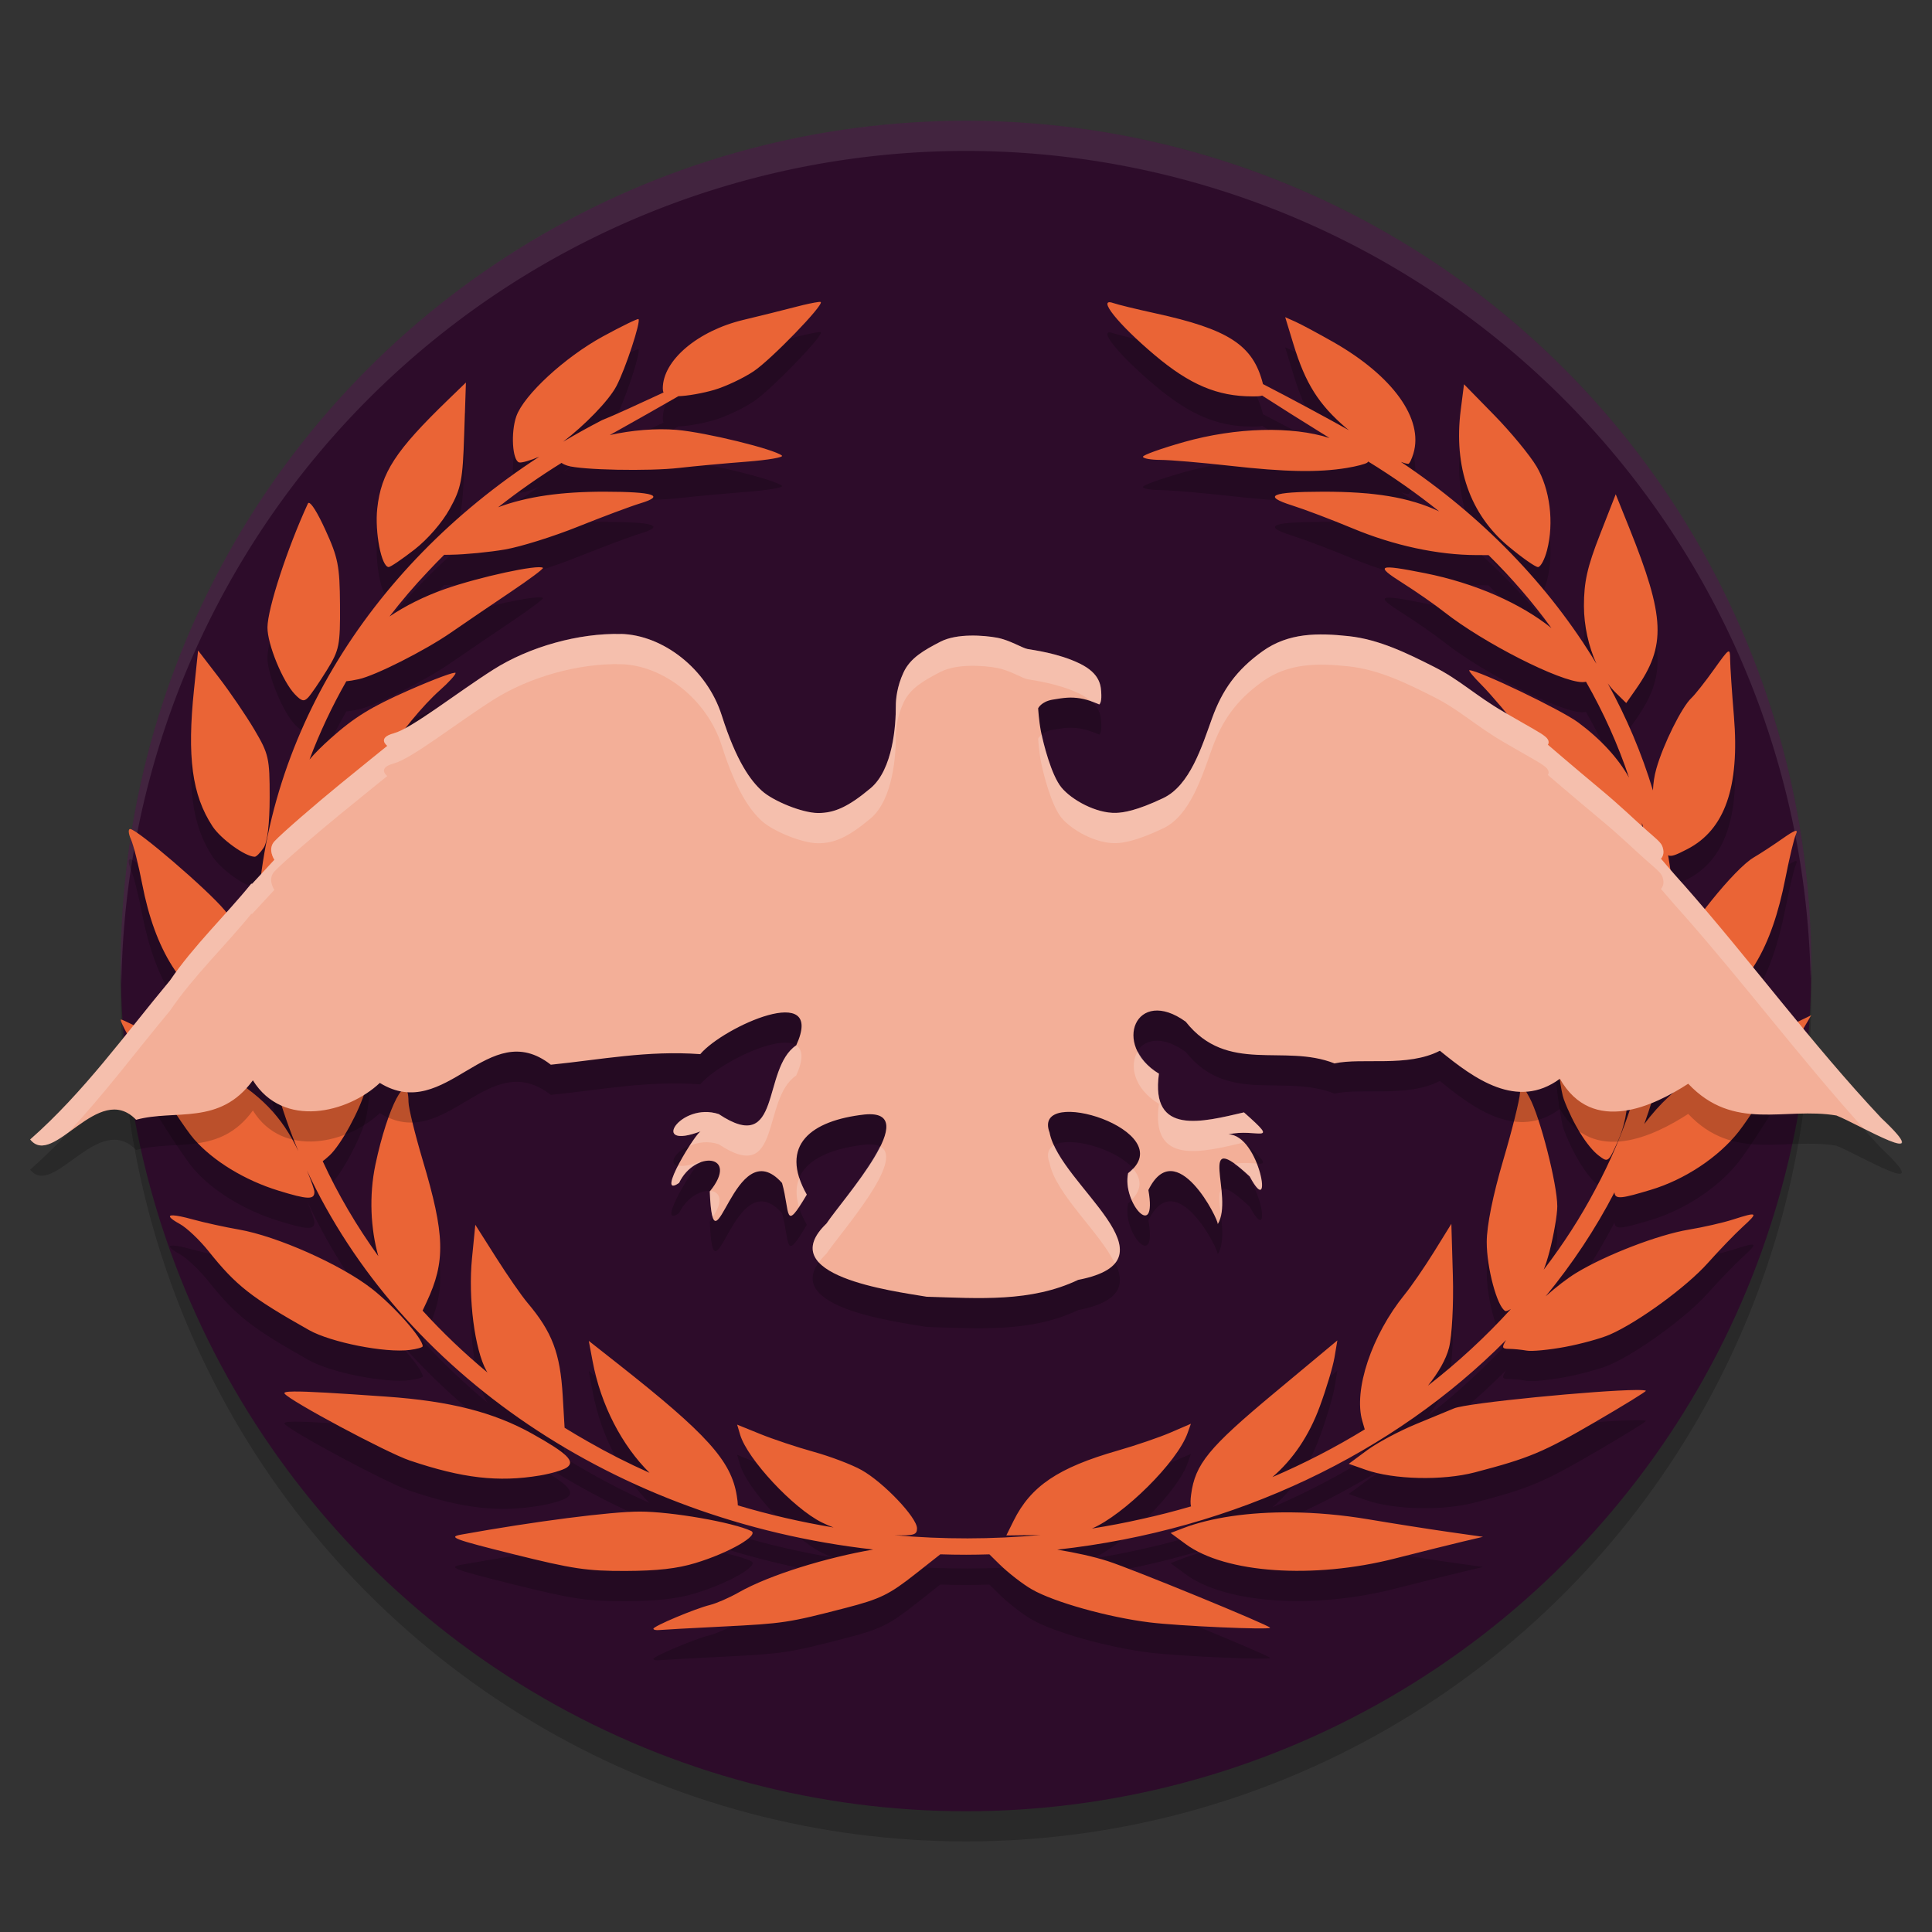 <svg xmlns="http://www.w3.org/2000/svg" width="64" height="64" version="1">
 <rect width="100%" height="100%" fill="#333333" stroke="none"/>
 <circle style="opacity:0.2" cx="32" cy="33" r="28"/>
 <circle style="fill:#2d0c2a" cx="32" cy="32" r="28"/>
 <path style="fill:#ffffff;opacity:0.1" d="M 32 4 A 28 28 0 0 0 4 32 A 28 28 0 0 0 4.021 32.586 A 28 28 0 0 1 32 5 A 28 28 0 0 1 59.979 32.414 A 28 28 0 0 0 60 32 A 28 28 0 0 0 32 4 z"/>
 <path style="opacity:0.2" d="m 27.109,11.004 c 0.045,-0.005 0.072,-0.005 0.079,0.001 0.111,0.094 -1.641,1.904 -2.219,2.292 -0.339,0.228 -0.928,0.506 -1.308,0.618 -0.376,0.111 -0.906,0.204 -1.187,0.209 -0.564,0.326 -1.354,0.772 -2.274,1.288 0.706,-0.158 1.524,-0.232 2.216,-0.172 0.967,0.084 3.222,0.635 3.486,0.852 0.069,0.056 -0.458,0.147 -1.17,0.202 -0.712,0.054 -1.715,0.147 -2.23,0.206 -1.007,0.116 -3.258,0.07 -3.704,-0.074 -0.09,-0.029 -0.153,-0.059 -0.196,-0.092 -0.734,0.455 -1.435,0.946 -2.101,1.47 0.959,-0.358 2.094,-0.518 3.536,-0.516 1.623,0.002 2.017,0.131 1.177,0.385 -0.321,0.097 -1.25,0.445 -2.065,0.772 -0.815,0.328 -1.903,0.668 -2.418,0.757 -0.515,0.089 -1.318,0.167 -1.785,0.174 l -0.233,0.004 c -0.181,0.18 -0.359,0.362 -0.531,0.547 -0.456,0.479 -0.882,0.979 -1.279,1.494 0.527,-0.354 1.149,-0.666 1.829,-0.906 1.141,-0.402 3.107,-0.828 3.254,-0.704 0.029,0.025 -0.452,0.384 -1.069,0.798 -0.617,0.414 -1.508,1.021 -1.98,1.347 -0.861,0.595 -2.501,1.424 -3.057,1.544 -0.173,0.037 -0.304,0.059 -0.408,0.068 -0.477,0.837 -0.884,1.704 -1.219,2.592 0.183,-0.216 0.405,-0.436 0.701,-0.701 0.783,-0.699 1.338,-1.041 2.568,-1.584 0.863,-0.381 1.57,-0.642 1.57,-0.581 0,0.061 -0.232,0.316 -0.516,0.567 -0.567,0.502 -1.355,1.46 -1.815,2.209 -0.336,0.548 -1.655,1.659 -2.58,2.174 -0.311,0.173 -0.516,0.277 -0.645,0.31 -0.276,1.236 -0.414,2.494 -0.415,3.753 0.089,-0.489 0.235,-1.005 0.43,-1.44 0.36,-0.805 0.595,-1.087 1.595,-1.906 0.645,-0.529 1.348,-1.109 1.56,-1.29 l 0.387,-0.329 -0.114,0.329 c -1.127,3.255 -1.808,4.542 -3.073,5.806 -0.482,0.482 -0.61,0.599 -0.703,0.497 0.038,0.378 0.087,0.756 0.15,1.132 0.121,0.762 0.301,1.515 0.53,2.256 -0.022,-0.676 0.094,-1.4 0.353,-2 0.29,-0.672 2.17,-3.296 2.287,-3.191 0.105,0.094 -0.253,4.365 -0.412,4.921 -0.203,0.708 -0.814,1.827 -1.191,2.18 -0.099,0.092 -0.178,0.157 -0.23,0.194 0.503,1.093 1.121,2.146 1.842,3.145 -0.254,-0.895 -0.311,-2.005 -0.097,-3.025 0.405,-1.931 1.09,-3.229 1.097,-2.08 0.001,0.195 0.214,1.063 0.472,1.931 0.736,2.469 0.76,3.348 0.129,4.694 l -0.134,0.285 c 0.661,0.726 1.38,1.412 2.151,2.052 -0.011,-0.018 -0.023,-0.036 -0.033,-0.052 -0.393,-0.706 -0.613,-2.41 -0.481,-3.739 l 0.109,-1.105 0.685,1.08 c 0.376,0.594 0.843,1.267 1.037,1.497 0.825,0.975 1.091,1.675 1.174,3.093 l 0.062,1.054 c 0.254,0.156 0.511,0.31 0.772,0.457 0.659,0.378 1.341,0.724 2.042,1.036 -0.911,-0.902 -1.612,-2.234 -1.886,-3.696 l -0.127,-0.675 0.952,0.75 c 2.967,2.337 3.767,3.224 3.951,4.382 0.023,0.142 0.035,0.242 0.035,0.318 1.035,0.309 2.096,0.553 3.172,0.732 -0.129,-0.046 -0.255,-0.101 -0.389,-0.167 -0.946,-0.468 -2.467,-2.1 -2.707,-2.906 l -0.099,-0.334 0.769,0.312 c 0.423,0.172 1.218,0.437 1.768,0.589 0.55,0.152 1.262,0.423 1.582,0.602 0.727,0.405 1.839,1.574 1.839,1.932 0,0.207 -0.086,0.249 -0.746,0.227 1.609,0.143 3.235,0.141 4.844,-0.007 -0.028,5.68e-4 -0.057,0.002 -0.084,0.002 l -1.055,0.013 0.241,-0.486 c 0.569,-1.147 1.476,-1.759 3.448,-2.324 0.593,-0.17 1.382,-0.439 1.752,-0.599 l 0.673,-0.29 -0.108,0.304 c -0.346,0.977 -2.126,2.722 -3.17,3.167 0.547,-0.087 1.092,-0.19 1.63,-0.312 0.558,-0.121 1.108,-0.263 1.652,-0.422 -0.023,-0.092 -0.02,-0.22 0.003,-0.392 0.135,-1.009 0.577,-1.55 2.745,-3.356 l 2.1,-1.75 -0.096,0.567 c -0.053,0.312 -0.273,1.045 -0.489,1.629 -0.354,0.96 -0.88,1.741 -1.567,2.332 1.065,-0.457 2.089,-0.986 3.059,-1.581 l -0.08,-0.274 c -0.299,-1.026 0.309,-2.847 1.4,-4.191 0.225,-0.277 0.665,-0.917 0.979,-1.423 l 0.57,-0.921 0.05,1.709 c 0.028,0.957 -0.029,2.012 -0.128,2.398 -0.099,0.386 -0.355,0.829 -0.698,1.254 0.999,-0.776 1.92,-1.627 2.749,-2.539 -0.086,0.05 -0.158,0.081 -0.188,0.065 -0.268,-0.14 -0.615,-1.433 -0.613,-2.287 0.001,-0.541 0.205,-1.551 0.545,-2.704 0.299,-1.012 0.549,-2.018 0.557,-2.235 0.014,-0.389 0.018,-0.387 0.314,0.156 0.352,0.645 0.921,2.871 0.921,3.602 0,0.279 -0.116,0.953 -0.258,1.497 -0.061,0.235 -0.123,0.43 -0.191,0.603 0.645,-0.842 1.217,-1.726 1.702,-2.646 2.037,-3.764 2.527,-8.095 1.554,-12.156 -1.78e-4,0.419 -0.037,0.416 -0.83,-0.049 -0.997,-0.586 -2.017,-1.535 -3.05,-2.838 -0.516,-0.651 -1.159,-1.405 -1.43,-1.676 -0.271,-0.271 -0.454,-0.493 -0.408,-0.493 0.307,0 3.042,1.313 3.605,1.731 0.75,0.557 1.323,1.184 1.682,1.824 -0.366,-1.092 -0.842,-2.155 -1.425,-3.174 -0.032,0.007 -0.071,0.013 -0.122,0.013 -0.727,-0.004 -3.275,-1.298 -4.581,-2.328 -0.305,-0.24 -0.926,-0.673 -1.38,-0.96 -0.921,-0.583 -0.812,-0.631 0.739,-0.323 1.678,0.333 3.184,1.007 4.198,1.82 -0.618,-0.853 -1.316,-1.66 -2.083,-2.416 l -0.396,-0.001 c -1.293,-0.004 -2.743,-0.317 -4.11,-0.887 -0.686,-0.286 -1.585,-0.627 -1.997,-0.757 -1.004,-0.317 -0.7,-0.453 1.014,-0.456 1.693,-0.002 2.855,0.181 3.855,0.653 -0.741,-0.594 -1.527,-1.146 -2.352,-1.653 -0.007,0.013 -0.016,0.024 -0.028,0.035 -0.054,0.046 -0.362,0.126 -0.685,0.179 -0.945,0.154 -2.031,0.134 -3.862,-0.072 -0.944,-0.106 -1.979,-0.194 -2.301,-0.195 -0.322,-6.05e-4 -0.585,-0.048 -0.585,-0.105 0,-0.057 0.614,-0.277 1.365,-0.489 1.723,-0.485 3.568,-0.531 4.816,-0.131 -0.945,-0.586 -1.683,-1.051 -2.233,-1.406 -0.061,0.024 -0.162,0.027 -0.32,0.027 -1.16,0 -2.074,-0.386 -3.241,-1.37 -1.215,-1.024 -1.925,-1.913 -1.377,-1.724 0.159,0.055 0.78,0.206 1.38,0.337 2.45,0.533 3.255,1.056 3.581,2.329 0.002,0.009 0.002,0.011 0.004,0.02 0.948,0.487 2.116,1.119 2.849,1.529 -0.032,-0.026 -0.068,-0.053 -0.099,-0.079 -0.904,-0.774 -1.343,-1.472 -1.735,-2.754 l -0.278,-0.912 0.335,0.149 c 0.184,0.082 0.749,0.385 1.256,0.673 1.975,1.125 2.998,2.547 2.656,3.694 -0.056,0.188 -0.132,0.342 -0.169,0.342 -0.056,0 -0.144,-0.027 -0.245,-0.064 2.682,1.793 4.901,4.074 6.477,6.687 -0.258,-0.571 -0.413,-1.248 -0.414,-1.912 -0.001,-0.794 0.11,-1.293 0.526,-2.355 l 0.527,-1.348 0.445,1.106 c 1.194,2.973 1.233,3.911 0.223,5.353 l -0.32,0.457 -0.347,-0.341 c -0.094,-0.092 -0.182,-0.196 -0.265,-0.31 0.621,1.129 1.125,2.315 1.497,3.546 0.011,-0.247 0.046,-0.485 0.112,-0.718 0.225,-0.8 0.84,-2.042 1.161,-2.342 0.119,-0.111 0.456,-0.537 0.748,-0.947 0.517,-0.725 0.532,-0.734 0.536,-0.329 0.002,0.229 0.058,1.072 0.125,1.873 0.196,2.351 -0.301,3.769 -1.546,4.409 -0.352,0.181 -0.522,0.26 -0.633,0.202 0.163,0.96 0.25,1.942 0.25,2.941 0,0.113 -0.004,0.225 -0.005,0.337 0.388,-0.88 1.96,-2.838 2.592,-3.207 0.21,-0.122 0.634,-0.4 0.944,-0.617 0.432,-0.303 0.537,-0.336 0.451,-0.145 -0.062,0.137 -0.217,0.788 -0.346,1.446 -0.459,2.34 -1.264,3.678 -2.69,4.469 -0.47,0.261 -0.949,0.474 -1.066,0.474 -0.035,0 -0.064,-0.019 -0.09,-0.05 -0.174,1.116 -0.453,2.204 -0.83,3.255 0.496,-0.663 1.113,-1.249 1.691,-1.544 0.301,-0.154 0.957,-0.52 1.458,-0.814 0.501,-0.294 1.243,-0.694 1.647,-0.89 l 0.735,-0.356 -0.93,1.582 c -0.511,0.87 -1.176,1.895 -1.477,2.277 -0.668,0.848 -1.788,1.589 -2.906,1.924 -0.938,0.281 -1.19,0.339 -1.206,0.084 -0.63,1.216 -1.395,2.369 -2.28,3.444 0.35,-0.309 0.71,-0.59 1.005,-0.77 0.981,-0.599 2.725,-1.271 3.732,-1.438 0.482,-0.08 1.141,-0.23 1.464,-0.334 0.828,-0.266 0.859,-0.244 0.33,0.238 -0.258,0.235 -0.779,0.776 -1.159,1.202 -0.705,0.791 -2.309,1.962 -3.25,2.372 -0.288,0.126 -0.955,0.309 -1.481,0.407 -0.526,0.098 -1.097,0.153 -1.268,0.122 -0.172,-0.031 -0.437,-0.057 -0.589,-0.058 -0.228,-0.002 -0.244,-0.039 -0.096,-0.292 -3.696,3.728 -8.936,6.288 -14.866,6.943 0.59,0.096 1.194,0.227 1.67,0.379 0.817,0.261 5.381,2.134 5.381,2.208 2.13e-4,0.077 -3.027,-0.057 -3.993,-0.177 -1.37,-0.169 -3.161,-0.671 -3.892,-1.09 C 33.887,53.483 33.399,53.104 33.104,52.814 l -0.329,-0.324 c -0.256,0.007 -0.513,0.013 -0.771,0.013 -0.286,0 -0.571,-0.005 -0.855,-0.014 l -0.811,0.639 c -0.882,0.696 -1.175,0.839 -2.317,1.135 -1.91,0.495 -2.066,0.518 -4.115,0.62 -1.029,0.051 -1.959,0.103 -2.066,0.114 -0.107,0.011 -0.195,-0.007 -0.195,-0.043 0,-0.085 1.383,-0.667 1.872,-0.787 0.214,-0.053 0.64,-0.238 0.947,-0.413 1.04,-0.592 2.937,-1.162 4.463,-1.424 -8.551,-0.964 -15.661,-5.886 -18.76,-12.558 0.146,0.353 0.248,0.64 0.248,0.714 0,0.262 -0.223,0.254 -1.192,-0.045 C 8.11,40.099 7.063,39.461 6.43,38.738 5.889,38.121 3.845,34.772 4.009,34.773 c 0.103,5.83e-4 2.087,1.036 3.304,1.725 1.299,0.735 2.024,1.48 2.571,2.636 C 9.304,37.751 8.894,36.298 8.677,34.794 8.625,35.173 8.337,35.057 7.444,34.607 6.026,33.894 5.134,32.483 4.71,30.282 4.59,29.657 4.422,28.991 4.337,28.803 4.253,28.616 4.241,28.462 4.311,28.462 c 0.226,0 2.578,2.02 3.127,2.686 0.566,0.687 0.908,1.362 1.089,2.164 -0.02,-0.343 -0.03,-0.688 -0.03,-1.035 0,-6.597 3.681,-12.456 9.366,-16.148 -0.291,0.124 -0.582,0.209 -0.663,0.19 -0.227,-0.054 -0.285,-0.993 -0.096,-1.529 0.249,-0.705 1.606,-1.956 2.864,-2.643 0.622,-0.339 1.154,-0.599 1.182,-0.576 0.088,0.071 -0.432,1.652 -0.73,2.219 -0.26,0.494 -1.061,1.303 -1.764,1.842 0.419,-0.249 0.847,-0.487 1.285,-0.713 0.422,-0.167 1.236,-0.545 2.04,-0.917 -0.017,-0.036 -0.025,-0.08 -0.025,-0.136 0,-0.927 1.154,-1.907 2.673,-2.27 0.546,-0.13 1.333,-0.326 1.75,-0.435 0.313,-0.082 0.596,-0.141 0.729,-0.156 z M 15.434,13.672 15.378,15.381 c -0.05,1.529 -0.1,1.79 -0.481,2.478 -0.25,0.453 -0.73,1.006 -1.167,1.346 -0.408,0.317 -0.792,0.578 -0.853,0.579 -0.24,0.004 -0.466,-1.152 -0.38,-1.941 0.13,-1.186 0.601,-1.911 2.337,-3.591 z m 33.063,0.057 1.001,1.023 c 0.551,0.563 1.181,1.328 1.402,1.7 0.446,0.754 0.584,1.857 0.348,2.774 -0.079,0.307 -0.214,0.559 -0.301,0.559 -0.086,0 -0.528,-0.311 -0.982,-0.69 -1.268,-1.06 -1.816,-2.626 -1.577,-4.508 z m -38.271,3.929 c 0.084,-0.007 0.29,0.322 0.545,0.878 0.43,0.939 0.483,1.207 0.492,2.498 0.009,1.345 -0.021,1.497 -0.437,2.169 -0.246,0.398 -0.524,0.803 -0.617,0.901 -0.139,0.146 -0.219,0.126 -0.44,-0.104 -0.404,-0.42 -0.912,-1.659 -0.909,-2.215 0.003,-0.622 0.656,-2.621 1.339,-4.103 0.007,-0.014 0.016,-0.023 0.028,-0.024 z m -3.664,4.89 0.681,0.886 c 0.375,0.487 0.908,1.27 1.186,1.74 0.473,0.801 0.505,0.941 0.504,2.235 -7.742e-4,0.877 -0.074,1.488 -0.2,1.676 -0.11,0.163 -0.241,0.296 -0.293,0.296 -0.311,0 -1.126,-0.588 -1.403,-1.012 C 6.361,27.334 6.193,26.08 6.428,23.829 Z m 44.249,4.942 c 0,-0.037 0.633,0.444 1.406,1.067 1.518,1.224 1.996,1.876 2.426,3.309 0.172,0.572 0.219,1.067 0.149,1.545 -0.057,0.387 -0.155,0.703 -0.218,0.703 -0.141,0 -1.568,-1.602 -1.999,-2.243 -0.28,-0.417 -0.755,-1.556 -1.514,-3.632 -0.137,-0.375 -0.249,-0.712 -0.249,-0.749 z m 0.498,4.798 c 0.215,-0.08 1.995,2.379 2.308,3.234 0.411,1.121 0.406,2.317 -0.014,3.262 -0.322,0.725 -0.332,0.733 -0.641,0.498 -0.381,-0.291 -0.853,-1.05 -1.159,-1.867 -0.179,-0.479 -0.491,-3.547 -0.516,-5.077 -3.76e-4,-0.029 0.007,-0.046 0.022,-0.051 z M 5.74,41.261 c 0.119,0.005 0.334,0.048 0.638,0.132 0.376,0.104 1.066,0.256 1.534,0.337 1.262,0.219 3.367,1.155 4.394,1.952 0.743,0.577 1.697,1.654 1.697,1.915 0,0.037 -0.193,0.092 -0.429,0.122 C 12.768,45.826 10.958,45.468 10.236,45.06 8.32,43.98 7.821,43.589 6.909,42.447 6.614,42.078 6.188,41.674 5.962,41.549 5.606,41.353 5.541,41.253 5.74,41.261 Z m 48.462,5.785 c 0.177,-9.58e-4 0.291,0.007 0.321,0.024 0.026,0.016 -0.731,0.483 -1.683,1.037 -1.719,1.002 -2.184,1.196 -3.98,1.666 -1.073,0.281 -2.69,0.243 -3.621,-0.085 l -0.56,-0.197 0.608,-0.45 c 0.335,-0.248 1.065,-0.638 1.622,-0.867 0.558,-0.229 1.124,-0.463 1.259,-0.52 0.431,-0.183 4.791,-0.602 6.032,-0.608 z m -44.461,0.05 c 0.435,-0.005 1.361,0.049 3.06,0.169 2.112,0.149 3.556,0.517 4.836,1.233 1.156,0.647 1.429,0.913 1.142,1.114 -0.122,0.085 -0.527,0.205 -0.901,0.267 -1.375,0.228 -2.562,0.09 -4.31,-0.5 -0.75,-0.253 -3.962,-1.971 -4.141,-2.214 -0.031,-0.043 0.053,-0.067 0.314,-0.069 z m 11.453,3.977 c 1.043,0 3.077,0.354 3.686,0.641 0.292,0.138 -0.727,0.726 -1.843,1.064 -0.606,0.184 -1.263,0.258 -2.314,0.262 -1.279,0.004 -1.753,-0.067 -3.71,-0.554 -1.994,-0.497 -2.186,-0.569 -1.731,-0.651 2.416,-0.436 4.949,-0.762 5.911,-0.762 z m 21.561,0.026 c 0.827,0.007 1.697,0.083 2.567,0.229 0.831,0.14 2.027,0.328 2.658,0.418 l 1.146,0.163 -0.678,0.16 c -0.373,0.088 -1.38,0.339 -2.238,0.558 -2.702,0.691 -5.618,0.49 -6.931,-0.476 l -0.501,-0.369 0.402,-0.154 c 0.939,-0.361 2.198,-0.54 3.577,-0.529 z"/>
 <path style="fill:#ea6436" d="m 27.109,10.004 c 0.045,-0.005 0.072,-0.005 0.079,0.001 0.111,0.094 -1.641,1.904 -2.219,2.292 -0.339,0.228 -0.928,0.506 -1.308,0.618 -0.376,0.111 -0.906,0.204 -1.187,0.209 -0.564,0.326 -1.354,0.772 -2.274,1.288 0.706,-0.158 1.524,-0.232 2.216,-0.172 0.967,0.084 3.222,0.635 3.486,0.852 0.069,0.056 -0.458,0.147 -1.17,0.202 -0.712,0.054 -1.715,0.147 -2.23,0.206 -1.007,0.116 -3.258,0.07 -3.704,-0.074 -0.09,-0.029 -0.153,-0.059 -0.196,-0.092 -0.734,0.455 -1.435,0.946 -2.101,1.47 0.959,-0.358 2.094,-0.518 3.536,-0.516 1.623,0.002 2.017,0.131 1.177,0.385 -0.321,0.097 -1.25,0.445 -2.065,0.772 -0.815,0.328 -1.903,0.668 -2.418,0.757 -0.515,0.089 -1.318,0.167 -1.785,0.174 l -0.233,0.004 c -0.181,0.18 -0.359,0.362 -0.531,0.547 -0.456,0.479 -0.882,0.979 -1.279,1.494 0.527,-0.354 1.149,-0.666 1.829,-0.906 1.141,-0.402 3.107,-0.828 3.254,-0.704 0.029,0.025 -0.452,0.384 -1.069,0.798 -0.617,0.414 -1.508,1.021 -1.98,1.347 -0.861,0.595 -2.501,1.424 -3.057,1.544 -0.173,0.037 -0.304,0.059 -0.408,0.068 -0.477,0.837 -0.884,1.704 -1.219,2.592 0.183,-0.216 0.405,-0.436 0.701,-0.701 0.783,-0.699 1.338,-1.041 2.568,-1.584 0.863,-0.381 1.57,-0.642 1.57,-0.581 0,0.061 -0.232,0.316 -0.516,0.567 -0.567,0.502 -1.355,1.46 -1.815,2.209 -0.336,0.548 -1.655,1.659 -2.58,2.174 -0.311,0.173 -0.516,0.277 -0.645,0.31 -0.276,1.236 -0.414,2.494 -0.415,3.753 0.089,-0.489 0.235,-1.005 0.43,-1.44 0.36,-0.805 0.595,-1.087 1.595,-1.906 0.645,-0.529 1.348,-1.109 1.56,-1.29 l 0.387,-0.329 -0.114,0.329 c -1.127,3.255 -1.808,4.542 -3.073,5.806 -0.482,0.482 -0.61,0.599 -0.703,0.497 0.038,0.378 0.087,0.756 0.15,1.132 0.121,0.762 0.301,1.515 0.53,2.256 -0.022,-0.676 0.094,-1.4 0.353,-2 0.29,-0.672 2.17,-3.296 2.287,-3.191 0.105,0.094 -0.253,4.365 -0.412,4.921 -0.203,0.708 -0.814,1.827 -1.191,2.18 -0.099,0.092 -0.178,0.157 -0.23,0.194 0.503,1.093 1.121,2.146 1.842,3.145 -0.254,-0.895 -0.311,-2.005 -0.097,-3.025 0.405,-1.931 1.09,-3.229 1.097,-2.08 0.001,0.195 0.214,1.063 0.472,1.931 0.736,2.469 0.76,3.348 0.129,4.694 l -0.134,0.285 c 0.661,0.726 1.38,1.412 2.151,2.052 -0.011,-0.018 -0.023,-0.036 -0.033,-0.052 -0.393,-0.706 -0.613,-2.41 -0.481,-3.739 l 0.109,-1.105 0.685,1.08 c 0.376,0.594 0.843,1.267 1.037,1.497 0.825,0.975 1.091,1.675 1.174,3.093 l 0.062,1.054 c 0.254,0.156 0.511,0.31 0.772,0.457 0.659,0.378 1.341,0.724 2.042,1.036 -0.911,-0.902 -1.612,-2.234 -1.886,-3.696 l -0.127,-0.675 0.952,0.75 c 2.967,2.337 3.767,3.224 3.951,4.382 0.023,0.142 0.035,0.242 0.035,0.318 1.035,0.309 2.096,0.553 3.172,0.732 -0.129,-0.046 -0.255,-0.101 -0.389,-0.167 -0.946,-0.468 -2.467,-2.1 -2.707,-2.906 l -0.099,-0.334 0.769,0.312 c 0.423,0.172 1.218,0.437 1.768,0.589 0.55,0.152 1.262,0.423 1.582,0.602 0.727,0.405 1.839,1.574 1.839,1.932 0,0.207 -0.086,0.249 -0.746,0.227 1.609,0.143 3.235,0.141 4.844,-0.007 -0.028,5.68e-4 -0.057,0.002 -0.084,0.002 l -1.055,0.013 0.241,-0.486 c 0.569,-1.147 1.476,-1.759 3.448,-2.324 0.593,-0.17 1.382,-0.439 1.752,-0.599 l 0.673,-0.29 -0.108,0.304 c -0.346,0.977 -2.126,2.722 -3.17,3.167 0.547,-0.087 1.092,-0.19 1.63,-0.312 0.558,-0.121 1.108,-0.263 1.652,-0.422 -0.023,-0.092 -0.02,-0.22 0.003,-0.392 0.135,-1.009 0.577,-1.55 2.745,-3.356 l 2.1,-1.75 -0.096,0.567 c -0.053,0.312 -0.273,1.045 -0.489,1.629 -0.354,0.96 -0.88,1.741 -1.567,2.332 1.065,-0.457 2.089,-0.986 3.059,-1.581 l -0.08,-0.274 c -0.299,-1.026 0.309,-2.847 1.4,-4.191 0.225,-0.277 0.665,-0.917 0.979,-1.423 l 0.57,-0.921 0.05,1.709 c 0.028,0.957 -0.029,2.012 -0.128,2.398 -0.099,0.386 -0.355,0.829 -0.698,1.254 0.999,-0.776 1.92,-1.627 2.749,-2.539 -0.086,0.05 -0.158,0.081 -0.188,0.065 -0.268,-0.14 -0.615,-1.433 -0.613,-2.287 0.001,-0.541 0.205,-1.551 0.545,-2.704 0.299,-1.012 0.549,-2.018 0.557,-2.235 0.014,-0.389 0.018,-0.387 0.314,0.156 0.352,0.645 0.921,2.871 0.921,3.602 0,0.279 -0.116,0.953 -0.258,1.497 -0.061,0.235 -0.123,0.43 -0.191,0.603 0.645,-0.842 1.217,-1.726 1.702,-2.646 2.037,-3.764 2.527,-8.095 1.554,-12.156 -1.78e-4,0.419 -0.037,0.416 -0.83,-0.049 -0.997,-0.586 -2.017,-1.535 -3.05,-2.838 -0.516,-0.651 -1.159,-1.405 -1.43,-1.676 -0.271,-0.271 -0.454,-0.493 -0.408,-0.493 0.307,0 3.042,1.313 3.605,1.731 0.75,0.557 1.323,1.184 1.682,1.824 -0.366,-1.092 -0.842,-2.155 -1.425,-3.174 -0.032,0.007 -0.071,0.013 -0.122,0.013 -0.727,-0.004 -3.275,-1.298 -4.581,-2.328 -0.305,-0.24 -0.926,-0.673 -1.38,-0.96 -0.921,-0.583 -0.812,-0.631 0.739,-0.323 1.678,0.333 3.184,1.007 4.198,1.82 -0.618,-0.853 -1.316,-1.66 -2.083,-2.416 l -0.396,-0.001 c -1.293,-0.004 -2.743,-0.317 -4.11,-0.887 -0.686,-0.286 -1.585,-0.627 -1.997,-0.757 -1.004,-0.317 -0.7,-0.453 1.014,-0.456 1.693,-0.002 2.855,0.181 3.855,0.653 -0.741,-0.594 -1.527,-1.146 -2.352,-1.653 -0.007,0.013 -0.016,0.024 -0.028,0.035 -0.054,0.046 -0.362,0.126 -0.685,0.179 -0.945,0.154 -2.031,0.134 -3.862,-0.072 -0.944,-0.106 -1.979,-0.194 -2.301,-0.195 -0.322,-6.05e-4 -0.585,-0.048 -0.585,-0.105 0,-0.057 0.614,-0.277 1.365,-0.489 1.723,-0.485 3.568,-0.531 4.816,-0.131 -0.945,-0.586 -1.683,-1.051 -2.233,-1.406 -0.061,0.024 -0.162,0.027 -0.32,0.027 -1.16,0 -2.074,-0.386 -3.241,-1.37 -1.215,-1.024 -1.925,-1.913 -1.377,-1.724 0.159,0.055 0.78,0.206 1.38,0.337 2.45,0.533 3.255,1.056 3.581,2.329 0.002,0.009 0.002,0.011 0.004,0.02 0.948,0.487 2.116,1.119 2.849,1.529 -0.032,-0.026 -0.068,-0.053 -0.099,-0.079 -0.904,-0.774 -1.343,-1.472 -1.735,-2.754 l -0.278,-0.912 0.335,0.149 c 0.184,0.082 0.749,0.385 1.256,0.673 1.975,1.125 2.998,2.547 2.656,3.694 -0.056,0.188 -0.132,0.342 -0.169,0.342 -0.056,0 -0.144,-0.027 -0.245,-0.064 2.682,1.793 4.901,4.074 6.477,6.687 -0.258,-0.571 -0.413,-1.248 -0.414,-1.912 -0.001,-0.794 0.11,-1.293 0.526,-2.355 l 0.527,-1.348 0.445,1.106 c 1.194,2.973 1.233,3.911 0.223,5.353 l -0.32,0.457 -0.347,-0.341 c -0.094,-0.092 -0.182,-0.196 -0.265,-0.31 0.621,1.129 1.125,2.315 1.497,3.546 0.011,-0.247 0.046,-0.485 0.112,-0.718 0.225,-0.8 0.84,-2.042 1.161,-2.342 0.119,-0.111 0.456,-0.537 0.748,-0.947 0.517,-0.725 0.532,-0.734 0.536,-0.329 0.002,0.229 0.058,1.072 0.125,1.873 0.196,2.351 -0.301,3.769 -1.546,4.409 -0.352,0.181 -0.522,0.26 -0.633,0.202 0.163,0.96 0.25,1.942 0.25,2.941 0,0.113 -0.004,0.225 -0.005,0.337 0.388,-0.88 1.96,-2.838 2.592,-3.207 0.21,-0.122 0.634,-0.4 0.944,-0.617 0.432,-0.303 0.537,-0.336 0.451,-0.145 -0.062,0.137 -0.217,0.788 -0.346,1.446 -0.459,2.34 -1.264,3.678 -2.69,4.469 -0.47,0.261 -0.949,0.474 -1.066,0.474 -0.035,0 -0.064,-0.019 -0.09,-0.05 -0.174,1.116 -0.453,2.204 -0.83,3.255 0.496,-0.663 1.113,-1.249 1.691,-1.544 0.301,-0.154 0.957,-0.52 1.458,-0.814 0.501,-0.294 1.243,-0.694 1.647,-0.89 l 0.735,-0.356 -0.93,1.582 c -0.511,0.87 -1.176,1.895 -1.477,2.277 -0.668,0.848 -1.788,1.589 -2.906,1.924 -0.938,0.281 -1.19,0.339 -1.206,0.084 -0.63,1.216 -1.395,2.369 -2.28,3.444 0.35,-0.309 0.71,-0.59 1.005,-0.77 0.981,-0.599 2.725,-1.271 3.732,-1.438 0.482,-0.08 1.141,-0.23 1.464,-0.334 0.828,-0.266 0.859,-0.244 0.33,0.238 -0.258,0.235 -0.779,0.776 -1.159,1.202 -0.705,0.791 -2.309,1.962 -3.25,2.372 -0.288,0.126 -0.955,0.309 -1.481,0.407 -0.526,0.098 -1.097,0.153 -1.268,0.122 -0.172,-0.031 -0.437,-0.057 -0.589,-0.058 -0.228,-0.002 -0.244,-0.039 -0.096,-0.292 -3.696,3.728 -8.936,6.288 -14.866,6.943 0.59,0.096 1.194,0.227 1.67,0.379 0.817,0.261 5.381,2.134 5.381,2.208 2.13e-4,0.077 -3.027,-0.057 -3.993,-0.177 -1.37,-0.169 -3.161,-0.671 -3.892,-1.09 C 33.887,52.483 33.399,52.104 33.104,51.814 l -0.329,-0.324 c -0.256,0.007 -0.513,0.013 -0.771,0.013 -0.286,0 -0.571,-0.005 -0.855,-0.014 l -0.811,0.639 c -0.882,0.696 -1.175,0.839 -2.317,1.135 -1.91,0.495 -2.066,0.518 -4.115,0.62 -1.029,0.051 -1.959,0.103 -2.066,0.114 -0.107,0.011 -0.195,-0.007 -0.195,-0.043 0,-0.085 1.383,-0.667 1.872,-0.787 0.214,-0.053 0.64,-0.238 0.947,-0.413 1.04,-0.592 2.937,-1.162 4.463,-1.424 -8.551,-0.964 -15.661,-5.886 -18.76,-12.558 0.146,0.353 0.248,0.64 0.248,0.714 0,0.262 -0.223,0.254 -1.192,-0.045 C 8.11,39.099 7.063,38.461 6.43,37.738 5.889,37.121 3.845,33.772 4.009,33.773 c 0.103,5.83e-4 2.087,1.036 3.304,1.725 1.299,0.735 2.024,1.48 2.571,2.636 C 9.304,36.751 8.894,35.298 8.677,33.794 8.625,34.173 8.337,34.057 7.444,33.607 6.026,32.894 5.134,31.483 4.71,29.282 4.59,28.657 4.422,27.991 4.337,27.803 4.253,27.616 4.241,27.462 4.311,27.462 c 0.226,0 2.578,2.02 3.127,2.686 0.566,0.687 0.908,1.362 1.089,2.164 -0.02,-0.343 -0.03,-0.688 -0.03,-1.035 0,-6.597 3.681,-12.456 9.366,-16.148 -0.291,0.124 -0.582,0.209 -0.663,0.19 -0.227,-0.054 -0.285,-0.993 -0.096,-1.529 0.249,-0.705 1.606,-1.956 2.864,-2.643 0.622,-0.339 1.154,-0.599 1.182,-0.576 0.088,0.071 -0.432,1.652 -0.73,2.219 -0.26,0.494 -1.061,1.303 -1.764,1.842 0.419,-0.249 0.847,-0.487 1.285,-0.713 0.422,-0.167 1.236,-0.545 2.04,-0.917 -0.017,-0.036 -0.025,-0.08 -0.025,-0.136 0,-0.927 1.154,-1.907 2.673,-2.27 0.546,-0.13 1.333,-0.326 1.75,-0.435 0.313,-0.082 0.596,-0.141 0.729,-0.156 z M 15.434,12.672 15.378,14.381 c -0.05,1.529 -0.1,1.79 -0.481,2.478 -0.25,0.453 -0.73,1.006 -1.167,1.346 -0.408,0.317 -0.792,0.578 -0.853,0.579 -0.24,0.004 -0.466,-1.152 -0.38,-1.941 0.13,-1.186 0.601,-1.911 2.337,-3.591 z m 33.063,0.057 1.001,1.023 c 0.551,0.563 1.181,1.328 1.402,1.7 0.446,0.754 0.584,1.857 0.348,2.774 -0.079,0.307 -0.214,0.559 -0.301,0.559 -0.086,0 -0.528,-0.311 -0.982,-0.69 -1.268,-1.06 -1.816,-2.626 -1.577,-4.508 z m -38.271,3.929 c 0.084,-0.007 0.29,0.322 0.545,0.878 0.43,0.939 0.483,1.207 0.492,2.498 0.009,1.345 -0.021,1.497 -0.437,2.169 -0.246,0.398 -0.524,0.803 -0.617,0.901 -0.139,0.146 -0.219,0.126 -0.44,-0.104 -0.404,-0.42 -0.912,-1.659 -0.909,-2.215 0.003,-0.622 0.656,-2.621 1.339,-4.103 0.007,-0.014 0.016,-0.023 0.028,-0.024 z m -3.664,4.89 0.681,0.886 c 0.375,0.487 0.908,1.27 1.186,1.74 0.473,0.801 0.505,0.941 0.504,2.235 -7.742e-4,0.877 -0.074,1.488 -0.2,1.676 -0.11,0.163 -0.241,0.296 -0.293,0.296 -0.311,0 -1.126,-0.588 -1.403,-1.012 C 6.361,26.334 6.193,25.08 6.428,22.829 Z m 44.249,4.942 c 0,-0.037 0.633,0.444 1.406,1.067 1.518,1.224 1.996,1.876 2.426,3.309 0.172,0.572 0.219,1.067 0.149,1.545 -0.057,0.387 -0.155,0.703 -0.218,0.703 -0.141,0 -1.568,-1.602 -1.999,-2.243 -0.28,-0.417 -0.755,-1.556 -1.514,-3.632 -0.137,-0.375 -0.249,-0.712 -0.249,-0.749 z m 0.498,4.798 c 0.215,-0.08 1.995,2.379 2.308,3.234 0.411,1.121 0.406,2.317 -0.014,3.262 -0.322,0.725 -0.332,0.733 -0.641,0.498 -0.381,-0.291 -0.853,-1.05 -1.159,-1.867 -0.179,-0.479 -0.491,-3.547 -0.516,-5.077 -3.76e-4,-0.029 0.007,-0.046 0.022,-0.051 z M 5.74,40.261 c 0.119,0.005 0.334,0.048 0.638,0.132 0.376,0.104 1.066,0.256 1.534,0.337 1.262,0.219 3.367,1.155 4.394,1.952 0.743,0.577 1.697,1.654 1.697,1.915 0,0.037 -0.193,0.092 -0.429,0.122 C 12.768,44.826 10.958,44.468 10.236,44.06 8.32,42.98 7.821,42.589 6.909,41.447 6.614,41.078 6.188,40.674 5.962,40.549 5.606,40.353 5.541,40.253 5.74,40.261 Z m 48.462,5.785 c 0.177,-9.58e-4 0.291,0.007 0.321,0.024 0.026,0.016 -0.731,0.483 -1.683,1.037 -1.719,1.002 -2.184,1.196 -3.98,1.666 -1.073,0.281 -2.69,0.243 -3.621,-0.085 l -0.56,-0.197 0.608,-0.45 c 0.335,-0.248 1.065,-0.638 1.622,-0.867 0.558,-0.229 1.124,-0.463 1.259,-0.52 0.431,-0.183 4.791,-0.602 6.032,-0.608 z m -44.461,0.05 c 0.435,-0.005 1.361,0.049 3.06,0.169 2.112,0.149 3.556,0.517 4.836,1.233 1.156,0.647 1.429,0.913 1.142,1.114 -0.122,0.085 -0.527,0.205 -0.901,0.267 -1.375,0.228 -2.562,0.09 -4.31,-0.5 -0.75,-0.253 -3.962,-1.971 -4.141,-2.214 -0.031,-0.043 0.053,-0.067 0.314,-0.069 z m 11.453,3.977 c 1.043,0 3.077,0.354 3.686,0.641 0.292,0.138 -0.727,0.726 -1.843,1.064 -0.606,0.184 -1.263,0.258 -2.314,0.262 -1.279,0.004 -1.753,-0.067 -3.71,-0.554 -1.994,-0.497 -2.186,-0.569 -1.731,-0.651 2.416,-0.436 4.949,-0.762 5.911,-0.762 z m 21.561,0.026 c 0.827,0.007 1.697,0.083 2.567,0.229 0.831,0.14 2.027,0.328 2.658,0.418 l 1.146,0.163 -0.678,0.16 c -0.373,0.088 -1.38,0.339 -2.238,0.558 -2.702,0.691 -5.618,0.49 -6.931,-0.476 l -0.501,-0.369 0.402,-0.154 c 0.939,-0.361 2.198,-0.54 3.577,-0.529 z"/>
 <path style="opacity:0.2" d="m 20.568,22.002 c -1.387,-0.035 -3.028,0.417 -4.232,1.183 -1.205,0.766 -2.701,1.948 -3.285,2.104 -0.584,0.157 -0.221,0.418 -0.221,0.418 0,0 -0.802,0.645 -1.568,1.272 -0.767,0.626 -1.935,1.633 -2.173,1.894 -0.237,0.261 0,0.609 0,0.609 0,0 -0.462,0.499 -0.737,0.795 H 8.321 C 7.467,31.329 6.406,32.338 5.632,33.479 4.135,35.276 2.772,37.187 1,38.746 c 0.766,0.967 2.259,-1.949 3.509,-0.652 1.298,-0.355 2.766,0.208 3.868,-1.307 1.003,1.611 3.149,1.082 4.205,0.086 2.199,1.357 3.582,-2.233 5.665,-0.603 1.659,-0.168 3.192,-0.478 4.95,-0.35 0.767,-0.907 4.167,-2.438 3.178,-0.291 -1.155,0.78 -0.459,3.678 -2.565,2.277 -1.275,-0.418 -2.334,1.236 -0.58,0.563 -0.137,-0.033 -1.56,2.291 -0.734,1.716 0.52,-1.095 2.02,-0.946 1.016,0.283 0.128,3.01 0.805,-2.066 2.394,-0.28 0.274,0.968 0.057,1.679 0.82,0.385 -0.933,-1.646 0.148,-2.457 1.916,-2.654 1.989,-0.191 -0.719,2.797 -1.262,3.61 -1.797,1.728 2.175,2.235 3.316,2.427 1.741,0.053 3.458,0.185 5.019,-0.558 3.452,-0.672 -0.608,-3.128 -0.947,-4.882 -0.611,-1.612 4.407,-0.049 2.603,1.347 -0.211,0.975 0.976,2.288 0.671,0.558 0.916,-1.863 2.342,1.007 2.297,1.132 0.557,-0.911 -0.753,-3.272 1.06,-1.581 0.812,1.526 0.329,-1.395 -0.707,-1.393 0.918,-0.219 1.77,0.378 0.516,-0.73 -1.364,0.315 -3.108,0.791 -2.816,-1.282 -1.578,-0.951 -0.754,-2.906 0.886,-1.722 1.386,1.75 3.246,0.715 4.928,1.382 0.93,-0.199 2.42,0.137 3.492,-0.42 1.129,0.922 2.558,1.973 3.975,0.929 1.085,1.896 3.143,0.883 4.251,0.164 1.517,1.604 3.202,0.762 4.911,1.053 0.742,0.291 3.399,1.885 1.485,0.084 -2.326,-2.474 -4.329,-5.218 -6.573,-7.762 h -0.003 c -0.38,-0.424 -0.723,-0.83 -0.723,-0.83 0,0 0.116,-0.107 0.075,-0.307 -0.041,-0.2 -0.101,-0.241 -0.544,-0.628 -0.442,-0.387 -0.803,-0.757 -1.587,-1.409 -0.785,-0.652 -1.69,-1.431 -1.69,-1.431 0,0 0.097,-0.122 -0.086,-0.269 -0.182,-0.148 -0.42,-0.261 -1.369,-0.814 -0.949,-0.552 -1.459,-1.066 -2.322,-1.501 -0.862,-0.435 -1.804,-0.904 -2.821,-1.013 -1.018,-0.109 -1.992,-0.117 -2.855,0.501 -0.862,0.618 -1.333,1.282 -1.67,2.217 -0.338,0.935 -0.731,2.226 -1.621,2.648 -0.89,0.422 -1.322,0.48 -1.56,0.488 -0.656,0.022 -1.473,-0.43 -1.811,-0.843 -0.338,-0.413 -0.603,-1.475 -0.676,-1.849 -0.073,-0.374 -0.094,-0.771 -0.094,-0.771 0,0 0.1,-0.223 0.483,-0.288 0.383,-0.065 0.592,-0.091 0.903,-0.043 0.31,0.048 0.638,0.202 0.638,0.202 0,0 0.078,-0.044 0.069,-0.318 -0.009,-0.274 -0.013,-0.696 -0.721,-1.039 -0.707,-0.344 -1.55,-0.445 -1.728,-0.48 -0.178,-0.035 -0.586,-0.296 -1.01,-0.374 -0.424,-0.078 -1.321,-0.151 -1.869,0.132 -0.547,0.283 -0.999,0.537 -1.223,1.016 -0.224,0.478 -0.258,0.911 -0.257,1.115 0.003,0.629 -0.091,2.1 -0.839,2.726 -0.748,0.626 -1.204,0.819 -1.734,0.819 -0.529,0 -1.496,-0.402 -1.861,-0.733 -0.365,-0.331 -0.841,-0.955 -1.333,-2.503 -0.493,-1.548 -1.953,-2.662 -3.34,-2.697 z"/>
 <path style="fill:#f3af98" d="m 20.568,21.002 c -1.387,-0.035 -3.028,0.417 -4.232,1.183 -1.205,0.766 -2.701,1.948 -3.285,2.104 -0.584,0.157 -0.221,0.418 -0.221,0.418 0,0 -0.802,0.645 -1.568,1.272 -0.767,0.626 -1.935,1.633 -2.173,1.894 -0.237,0.261 0,0.609 0,0.609 0,0 -0.462,0.499 -0.737,0.795 H 8.321 C 7.467,30.329 6.406,31.338 5.632,32.479 4.135,34.276 2.772,36.187 1,37.746 1.766,38.712 3.259,35.796 4.509,37.094 5.807,36.738 7.275,37.302 8.377,35.787 c 1.003,1.611 3.149,1.082 4.205,0.086 2.199,1.357 3.582,-2.233 5.665,-0.603 1.659,-0.168 3.192,-0.478 4.95,-0.35 0.767,-0.907 4.167,-2.438 3.178,-0.291 -1.155,0.78 -0.459,3.678 -2.565,2.277 -1.275,-0.418 -2.334,1.236 -0.58,0.563 -0.137,-0.033 -1.56,2.291 -0.734,1.716 0.52,-1.095 2.02,-0.946 1.016,0.283 0.128,3.01 0.805,-2.066 2.394,-0.28 0.274,0.968 0.057,1.679 0.82,0.385 -0.933,-1.646 0.148,-2.457 1.916,-2.654 1.989,-0.191 -0.719,2.797 -1.262,3.61 -1.797,1.728 2.175,2.235 3.316,2.427 1.741,0.053 3.458,0.185 5.019,-0.558 3.452,-0.672 -0.608,-3.128 -0.947,-4.882 -0.611,-1.612 4.407,-0.049 2.603,1.347 -0.211,0.975 0.976,2.288 0.671,0.558 0.916,-1.863 2.342,1.007 2.297,1.132 0.557,-0.911 -0.753,-3.272 1.06,-1.581 0.812,1.526 0.329,-1.395 -0.707,-1.393 0.918,-0.219 1.77,0.378 0.516,-0.73 -1.364,0.315 -3.108,0.791 -2.816,-1.282 -1.578,-0.951 -0.754,-2.906 0.886,-1.722 1.386,1.75 3.246,0.715 4.928,1.382 0.93,-0.199 2.42,0.137 3.492,-0.42 1.129,0.922 2.558,1.973 3.975,0.929 1.085,1.896 3.143,0.883 4.251,0.164 1.517,1.604 3.202,0.762 4.911,1.053 0.742,0.291 3.399,1.885 1.485,0.084 -2.326,-2.474 -4.329,-5.218 -6.573,-7.762 h -0.003 c -0.38,-0.424 -0.723,-0.83 -0.723,-0.83 0,0 0.116,-0.107 0.075,-0.307 -0.041,-0.2 -0.101,-0.241 -0.544,-0.628 -0.442,-0.387 -0.803,-0.757 -1.587,-1.409 -0.785,-0.652 -1.69,-1.431 -1.69,-1.431 0,0 0.097,-0.122 -0.086,-0.269 -0.182,-0.148 -0.42,-0.261 -1.369,-0.814 -0.949,-0.552 -1.459,-1.066 -2.322,-1.501 -0.862,-0.435 -1.804,-0.904 -2.821,-1.013 -1.018,-0.109 -1.992,-0.117 -2.855,0.501 -0.862,0.618 -1.333,1.282 -1.67,2.217 -0.338,0.935 -0.731,2.226 -1.621,2.648 -0.89,0.422 -1.322,0.48 -1.56,0.488 -0.656,0.022 -1.473,-0.43 -1.811,-0.843 -0.338,-0.413 -0.603,-1.475 -0.676,-1.849 -0.073,-0.374 -0.094,-0.771 -0.094,-0.771 0,0 0.1,-0.223 0.483,-0.288 0.383,-0.065 0.592,-0.091 0.903,-0.043 0.31,0.048 0.638,0.202 0.638,0.202 0,0 0.078,-0.044 0.069,-0.318 -0.009,-0.274 -0.013,-0.696 -0.721,-1.039 -0.707,-0.344 -1.55,-0.445 -1.728,-0.48 -0.178,-0.035 -0.586,-0.296 -1.01,-0.374 -0.424,-0.078 -1.321,-0.151 -1.869,0.132 -0.547,0.283 -0.999,0.537 -1.223,1.016 -0.224,0.478 -0.258,0.911 -0.257,1.115 0.003,0.629 -0.091,2.1 -0.839,2.726 -0.748,0.626 -1.204,0.819 -1.734,0.819 -0.529,0 -1.496,-0.402 -1.861,-0.733 -0.365,-0.331 -0.841,-0.955 -1.333,-2.503 -0.493,-1.548 -1.953,-2.662 -3.34,-2.697 z"/>
 <path style="fill:#ffffff;opacity:0.2" d="M 20.568 21.002 C 19.181 20.967 17.54 21.42 16.336 22.186 C 15.131 22.951 13.635 24.132 13.051 24.289 C 12.467 24.446 12.83 24.707 12.83 24.707 C 12.83 24.707 12.028 25.352 11.262 25.979 C 10.495 26.605 9.325 27.61 9.088 27.871 C 8.851 28.132 9.088 28.48 9.088 28.48 C 9.088 28.48 8.627 28.98 8.352 29.275 L 8.322 29.275 C 7.468 30.329 6.407 31.338 5.633 32.479 C 4.136 34.276 2.772 36.188 1 37.746 C 1.316 38.145 1.759 37.878 2.254 37.523 C 2.256 37.521 2.258 37.52 2.26 37.518 C 3.461 36.238 4.51 34.826 5.633 33.479 C 6.407 32.338 7.468 31.329 8.322 30.275 L 8.352 30.275 C 8.627 29.98 9.088 29.48 9.088 29.48 C 9.088 29.48 8.851 29.132 9.088 28.871 C 9.325 28.61 10.495 27.605 11.262 26.979 C 12.028 26.352 12.83 25.707 12.83 25.707 C 12.83 25.707 12.467 25.446 13.051 25.289 C 13.635 25.132 15.131 23.951 16.336 23.186 C 17.54 22.42 19.181 21.967 20.568 22.002 C 21.955 22.037 23.415 23.151 23.908 24.699 C 24.401 26.248 24.877 26.871 25.242 27.201 C 25.607 27.532 26.572 27.934 27.102 27.934 C 27.631 27.934 28.088 27.742 28.836 27.115 C 29.584 26.489 29.678 25.017 29.676 24.389 C 29.675 24.184 29.708 23.752 29.932 23.273 C 30.155 22.795 30.607 22.541 31.154 22.258 C 31.702 21.975 32.599 22.047 33.023 22.125 C 33.448 22.203 33.857 22.465 34.035 22.5 C 34.213 22.535 35.054 22.637 35.762 22.98 C 35.933 23.064 36.059 23.151 36.158 23.24 C 36.303 23.291 36.414 23.338 36.414 23.338 C 36.414 23.338 36.492 23.293 36.482 23.02 C 36.473 22.745 36.469 22.324 35.762 21.98 C 35.054 21.637 34.213 21.535 34.035 21.5 C 33.857 21.465 33.448 21.203 33.023 21.125 C 32.599 21.047 31.702 20.975 31.154 21.258 C 30.607 21.541 30.155 21.795 29.932 22.273 C 29.708 22.752 29.675 23.184 29.676 23.389 C 29.678 24.017 29.584 25.489 28.836 26.115 C 28.088 26.742 27.631 26.934 27.102 26.934 C 26.572 26.934 25.607 26.532 25.242 26.201 C 24.877 25.871 24.401 25.248 23.908 23.699 C 23.415 22.151 21.955 21.037 20.568 21.002 z M 43.922 21.02 C 43.178 21 42.469 21.113 41.822 21.576 C 40.96 22.194 40.49 22.858 40.152 23.793 C 39.815 24.728 39.421 26.02 38.531 26.441 C 37.642 26.863 37.208 26.922 36.971 26.93 C 36.314 26.952 35.498 26.499 35.16 26.086 C 34.84 25.694 34.598 24.751 34.51 24.332 C 34.424 24.402 34.391 24.467 34.391 24.467 C 34.391 24.467 34.411 24.862 34.484 25.236 C 34.557 25.61 34.823 26.673 35.16 27.086 C 35.498 27.499 36.314 27.952 36.971 27.93 C 37.208 27.922 37.642 27.863 38.531 27.441 C 39.421 27.02 39.815 25.728 40.152 24.793 C 40.49 23.858 40.96 23.194 41.822 22.576 C 42.685 21.959 43.658 21.965 44.676 22.074 C 45.693 22.183 46.636 22.653 47.498 23.088 C 48.36 23.523 48.871 24.035 49.82 24.588 C 50.769 25.14 51.007 25.254 51.189 25.402 C 51.372 25.55 51.275 25.672 51.275 25.672 C 51.275 25.672 52.18 26.449 52.965 27.102 C 53.75 27.754 54.108 28.125 54.551 28.512 C 54.993 28.899 55.055 28.939 55.096 29.139 C 55.137 29.339 55.021 29.445 55.021 29.445 C 55.021 29.445 55.364 29.851 55.744 30.275 L 55.746 30.275 C 57.796 32.599 59.657 35.081 61.734 37.381 C 62.697 37.863 63.739 38.373 62.32 37.037 C 59.995 34.563 57.99 31.819 55.746 29.275 L 55.744 29.275 C 55.364 28.851 55.021 28.445 55.021 28.445 C 55.021 28.445 55.137 28.339 55.096 28.139 C 55.055 27.939 54.993 27.899 54.551 27.512 C 54.108 27.125 53.75 26.754 52.965 26.102 C 52.18 25.449 51.275 24.672 51.275 24.672 C 51.275 24.672 51.372 24.55 51.189 24.402 C 51.007 24.254 50.769 24.14 49.82 23.588 C 48.871 23.035 48.36 22.523 47.498 22.088 C 46.636 21.653 45.693 21.183 44.676 21.074 C 44.421 21.047 44.17 21.026 43.922 21.02 z M 26.373 34.627 C 26.373 34.628 26.373 34.628 26.373 34.629 C 25.218 35.409 25.914 38.306 23.809 36.904 C 22.533 36.486 21.474 38.142 23.229 37.469 C 23.187 37.459 23.027 37.679 22.848 37.955 C 23.115 37.842 23.449 37.786 23.809 37.904 C 25.914 39.306 25.218 36.409 26.373 35.629 C 26.631 35.069 26.587 34.763 26.373 34.627 z M 37.693 34.824 C 37.405 35.273 37.546 36.057 38.391 36.566 C 38.099 38.634 39.833 38.165 41.195 37.85 C 41.046 37.696 40.881 37.578 40.689 37.578 C 41.607 37.36 42.461 37.955 41.207 36.848 C 39.843 37.163 38.098 37.64 38.391 35.566 C 38.039 35.355 37.824 35.09 37.693 34.824 z M 34.914 37.939 C 34.733 38.044 34.656 38.228 34.766 38.518 C 34.967 39.559 36.456 40.84 36.93 41.855 C 37.7 40.936 35.54 39.3 34.914 37.939 z M 29.148 37.977 C 28.715 38.867 27.693 40.058 27.379 40.529 C 26.816 41.07 26.819 41.491 27.123 41.82 C 27.191 41.727 27.273 41.631 27.379 41.529 C 27.858 40.811 30.024 38.396 29.148 37.977 z M 23.229 38.469 C 22.835 38.62 22.601 38.643 22.461 38.609 C 22.221 39.077 22.105 39.455 22.494 39.184 C 22.661 38.832 22.928 38.622 23.182 38.521 C 23.191 38.516 23.223 38.467 23.229 38.469 z M 41.334 38.527 C 41.201 38.522 41.048 38.529 40.891 38.549 C 41.025 38.644 41.185 38.774 41.396 38.971 C 41.876 39.871 41.897 39.223 41.627 38.541 C 41.541 38.537 41.463 38.533 41.334 38.527 z M 37.525 38.707 C 37.476 38.759 37.436 38.811 37.369 38.863 C 37.305 39.16 37.375 39.48 37.488 39.744 C 37.855 39.383 37.802 39.02 37.525 38.707 z M 26.479 39.02 C 26.367 39.285 26.353 39.599 26.463 39.967 C 26.54 39.855 26.604 39.778 26.725 39.572 C 26.613 39.376 26.535 39.193 26.479 39.02 z M 40.457 39.41 C 40.351 39.509 40.395 39.86 40.439 40.242 C 40.494 39.981 40.487 39.701 40.457 39.41 z M 23.574 39.455 C 23.557 39.452 23.534 39.46 23.516 39.459 C 23.513 39.462 23.512 39.464 23.51 39.467 C 23.529 39.923 23.563 40.178 23.609 40.314 C 23.963 39.803 23.859 39.504 23.574 39.455 z"/>
</svg>

